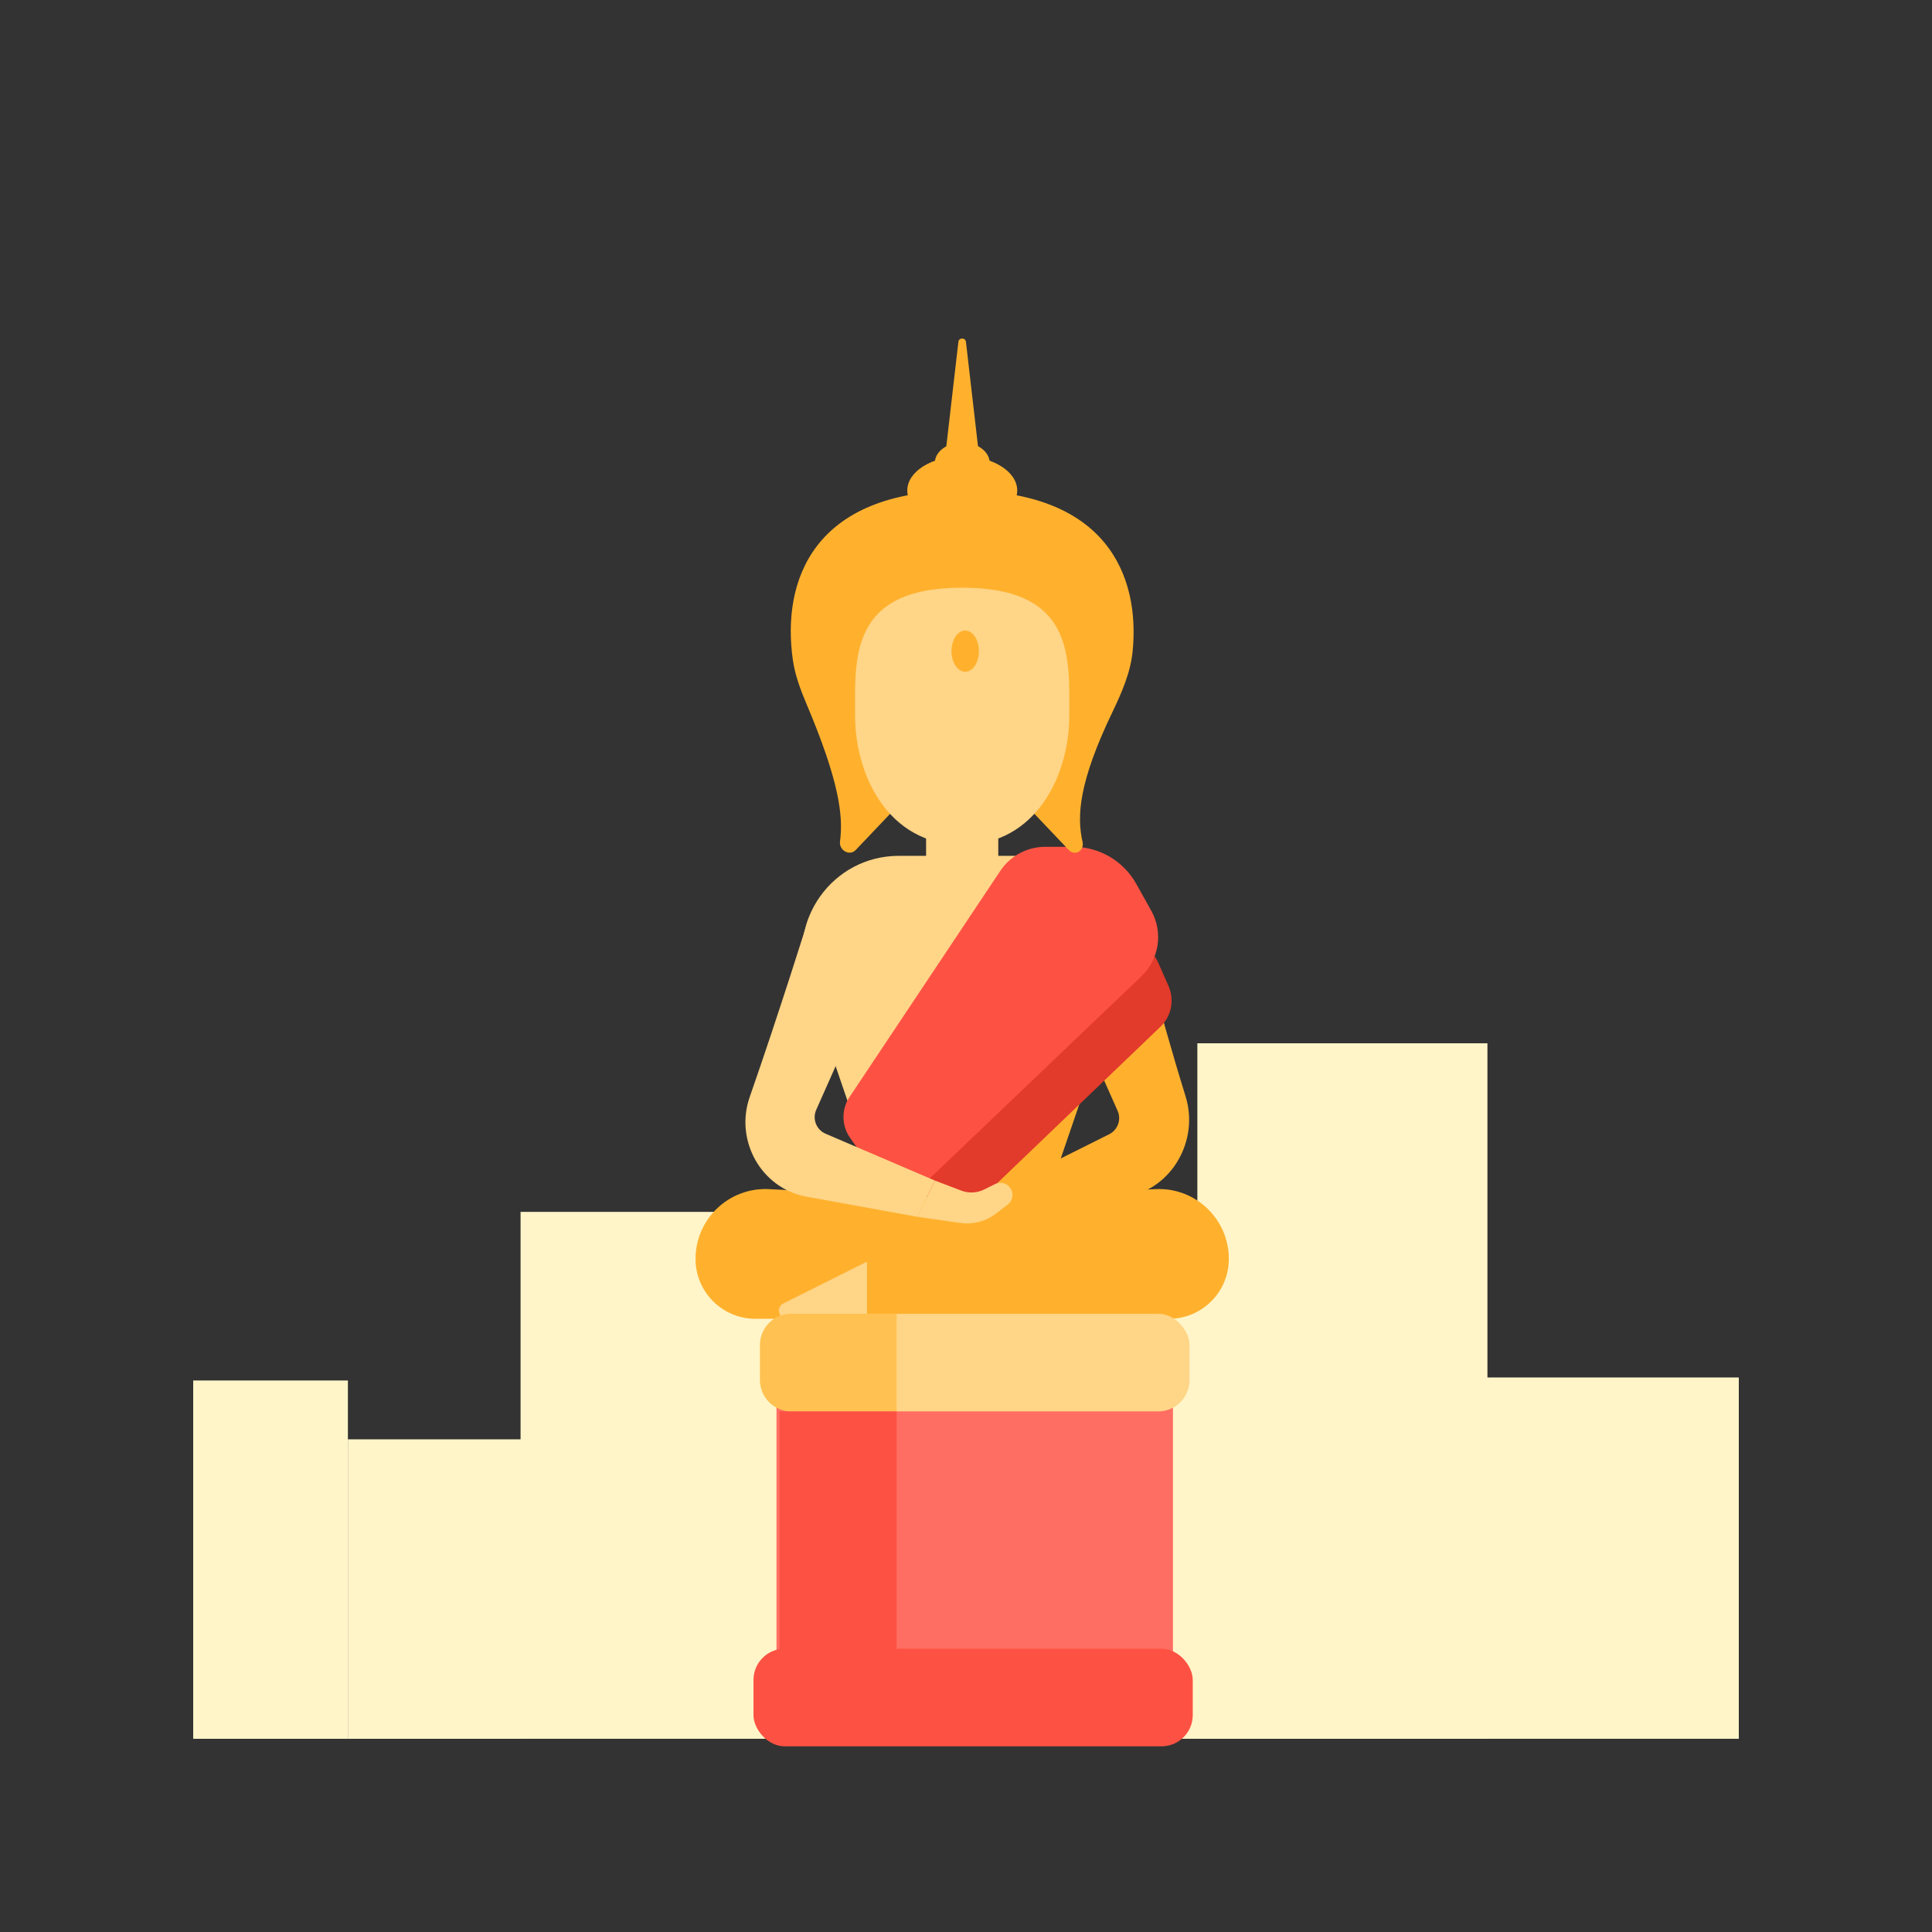 <svg width="100" height="100" viewBox="0 0 100 100" fill="none" xmlns="http://www.w3.org/2000/svg">
<rect x="0" y="0" width="100" height="100" fill="#333333" stroke="none"/>
<path d="M90 71.298H76.927V89.999H90V71.298Z" fill="#FFF5C9"/>
<path d="M76.989 54H61.975V90H76.989V54Z" fill="#FFF5C9"/>
<path d="M63.977 62.727H26.944V89.999H63.977V62.727Z" fill="#FFF5C9"/>
<path d="M27.015 74.5H18.007V90H27.015V74.5Z" fill="#FFF5C9"/>
<path d="M18.007 71.454H10V90H18.007V71.454Z" fill="#FFF5C9"/>
<path d="M47.934 42.431H51.67V44.299C51.67 45.331 50.834 46.167 49.802 46.167C48.77 46.167 47.934 45.331 47.934 44.299V42.431Z" fill="#FFD587"/>
<path d="M41.792 50.916C40.682 47.672 43.093 44.298 46.523 44.298H55.593L45.599 62.045L41.792 50.916Z" fill="#FFD587"/>
<path d="M58.484 49.5C59.338 47.005 57.406 44.434 54.771 44.559L45.5 45L49.31 53.472L51.281 61.359L54.192 62.045L58.484 49.5Z" fill="#FFB12E"/>
<path d="M57.274 44.298L44.5 45L50.736 55.974L57.274 44.298Z" fill="#FFD587"/>
<path d="M36 65.161C36 63.093 37.731 61.446 39.797 61.549L49.803 62.05L59.808 61.549C61.874 61.446 63.605 63.093 63.605 65.161C63.605 66.873 62.217 68.261 60.505 68.261H39.1C37.388 68.261 36 66.873 36 65.161Z" fill="#FFB12E"/>
<path d="M40.738 68.26C40.294 68.26 40.153 67.662 40.55 67.464L44.873 65.303V68.26H40.738Z" fill="#FFD587"/>
<path d="M61.366 56.749C59.983 52.293 58.676 47.101 58.676 47.101L54.473 49.903L57.847 57.494C58.05 57.95 57.858 58.485 57.411 58.708L51.671 61.578L52.605 62.98L58.334 61.938C60.674 61.512 62.071 59.02 61.366 56.749Z" fill="#FFB12E"/>
<path d="M56.732 49.244C56.472 49.371 56.234 49.537 56.026 49.737L46.898 58.485C46.008 59.337 46.173 60.801 47.229 61.435L49.802 62.979L60.067 53.142C60.634 52.599 60.8 51.759 60.484 51.041L59.952 49.831C59.525 48.86 58.374 48.439 57.42 48.906L56.732 49.244Z" fill="#E23A2B"/>
<path d="M54.104 43.831C53.167 43.831 52.292 44.299 51.773 45.079L43.972 56.78C43.545 57.42 43.555 58.257 43.996 58.887L46.533 62.512L59.078 50.534C60.002 49.652 60.212 48.257 59.59 47.142L58.811 45.746C58.151 44.564 56.903 43.831 55.549 43.831H54.104Z" fill="#FD5243"/>
<path d="M38.804 56.782C40.318 52.451 41.863 47.5 41.863 47.5L45.599 49.903L42.248 57.444C42.036 57.92 42.254 58.477 42.733 58.682L48.401 61.111L47.467 62.979L41.738 61.938C39.398 61.512 38.019 59.027 38.804 56.782Z" fill="#FFD587"/>
<path d="M47.468 62.978L48.402 61.11L49.75 61.624C50.141 61.773 50.576 61.751 50.95 61.564L51.499 61.29C51.718 61.18 51.98 61.208 52.17 61.361C52.485 61.614 52.481 62.095 52.161 62.343L51.558 62.81C51.033 63.216 50.366 63.392 49.709 63.299L47.468 62.978Z" fill="#FFD587"/>
<path d="M49.806 25.39C57.263 25.39 59.006 29.784 58.627 33.695C58.52 34.805 58.064 35.844 57.582 36.849C55.813 40.532 55.736 42.268 56.033 43.578C56.135 44.031 55.638 44.331 55.318 43.994L49.806 38.192L44.294 43.994C43.974 44.331 43.418 44.012 43.479 43.552C43.66 42.199 43.413 40.385 41.752 36.454C41.44 35.716 41.153 34.959 41.039 34.166C40.457 30.102 42.039 25.389 49.806 25.39Z" fill="#FFB12E"/>
<path d="M55.345 37.074C55.345 40.031 53.684 43.728 49.803 43.728C45.92 43.728 44.26 40.031 44.26 37.074C44.26 34.116 43.925 30.419 49.803 30.419C55.68 30.419 55.345 34.116 55.345 37.074Z" fill="#FFD587"/>
<ellipse cx="49.959" cy="33.703" rx="0.711" ry="1.067" fill="#FFB12E"/>
<ellipse cx="49.806" cy="25.389" rx="2.845" ry="1.778" fill="#FFB12E"/>
<ellipse cx="49.806" cy="23.969" rx="1.422" ry="1.067" fill="#FFB12E"/>
<path d="M49.606 17.696C49.633 17.464 49.971 17.464 49.997 17.696L50.655 23.394H48.948L49.606 17.696Z" fill="#FFB12E"/>
<rect x="40.191" y="70.78" width="20.521" height="15.747" fill="#FF6E62"/>
<rect x="39" y="85.337" width="22.737" height="5.053" rx="1.617" fill="#FD5243"/>
<rect x="39.337" y="68" width="22.232" height="5.053" rx="1.617" fill="#FFD587"/>
<path d="M39.337 69.617C39.337 68.724 40.061 68 40.954 68H46.411V73.053H40.954C40.061 73.053 39.337 72.329 39.337 71.436V69.617Z" fill="#FFC252"/>
<rect x="40.347" y="73.053" width="6.063" height="14.147" fill="#FD5243"/>
</svg>
